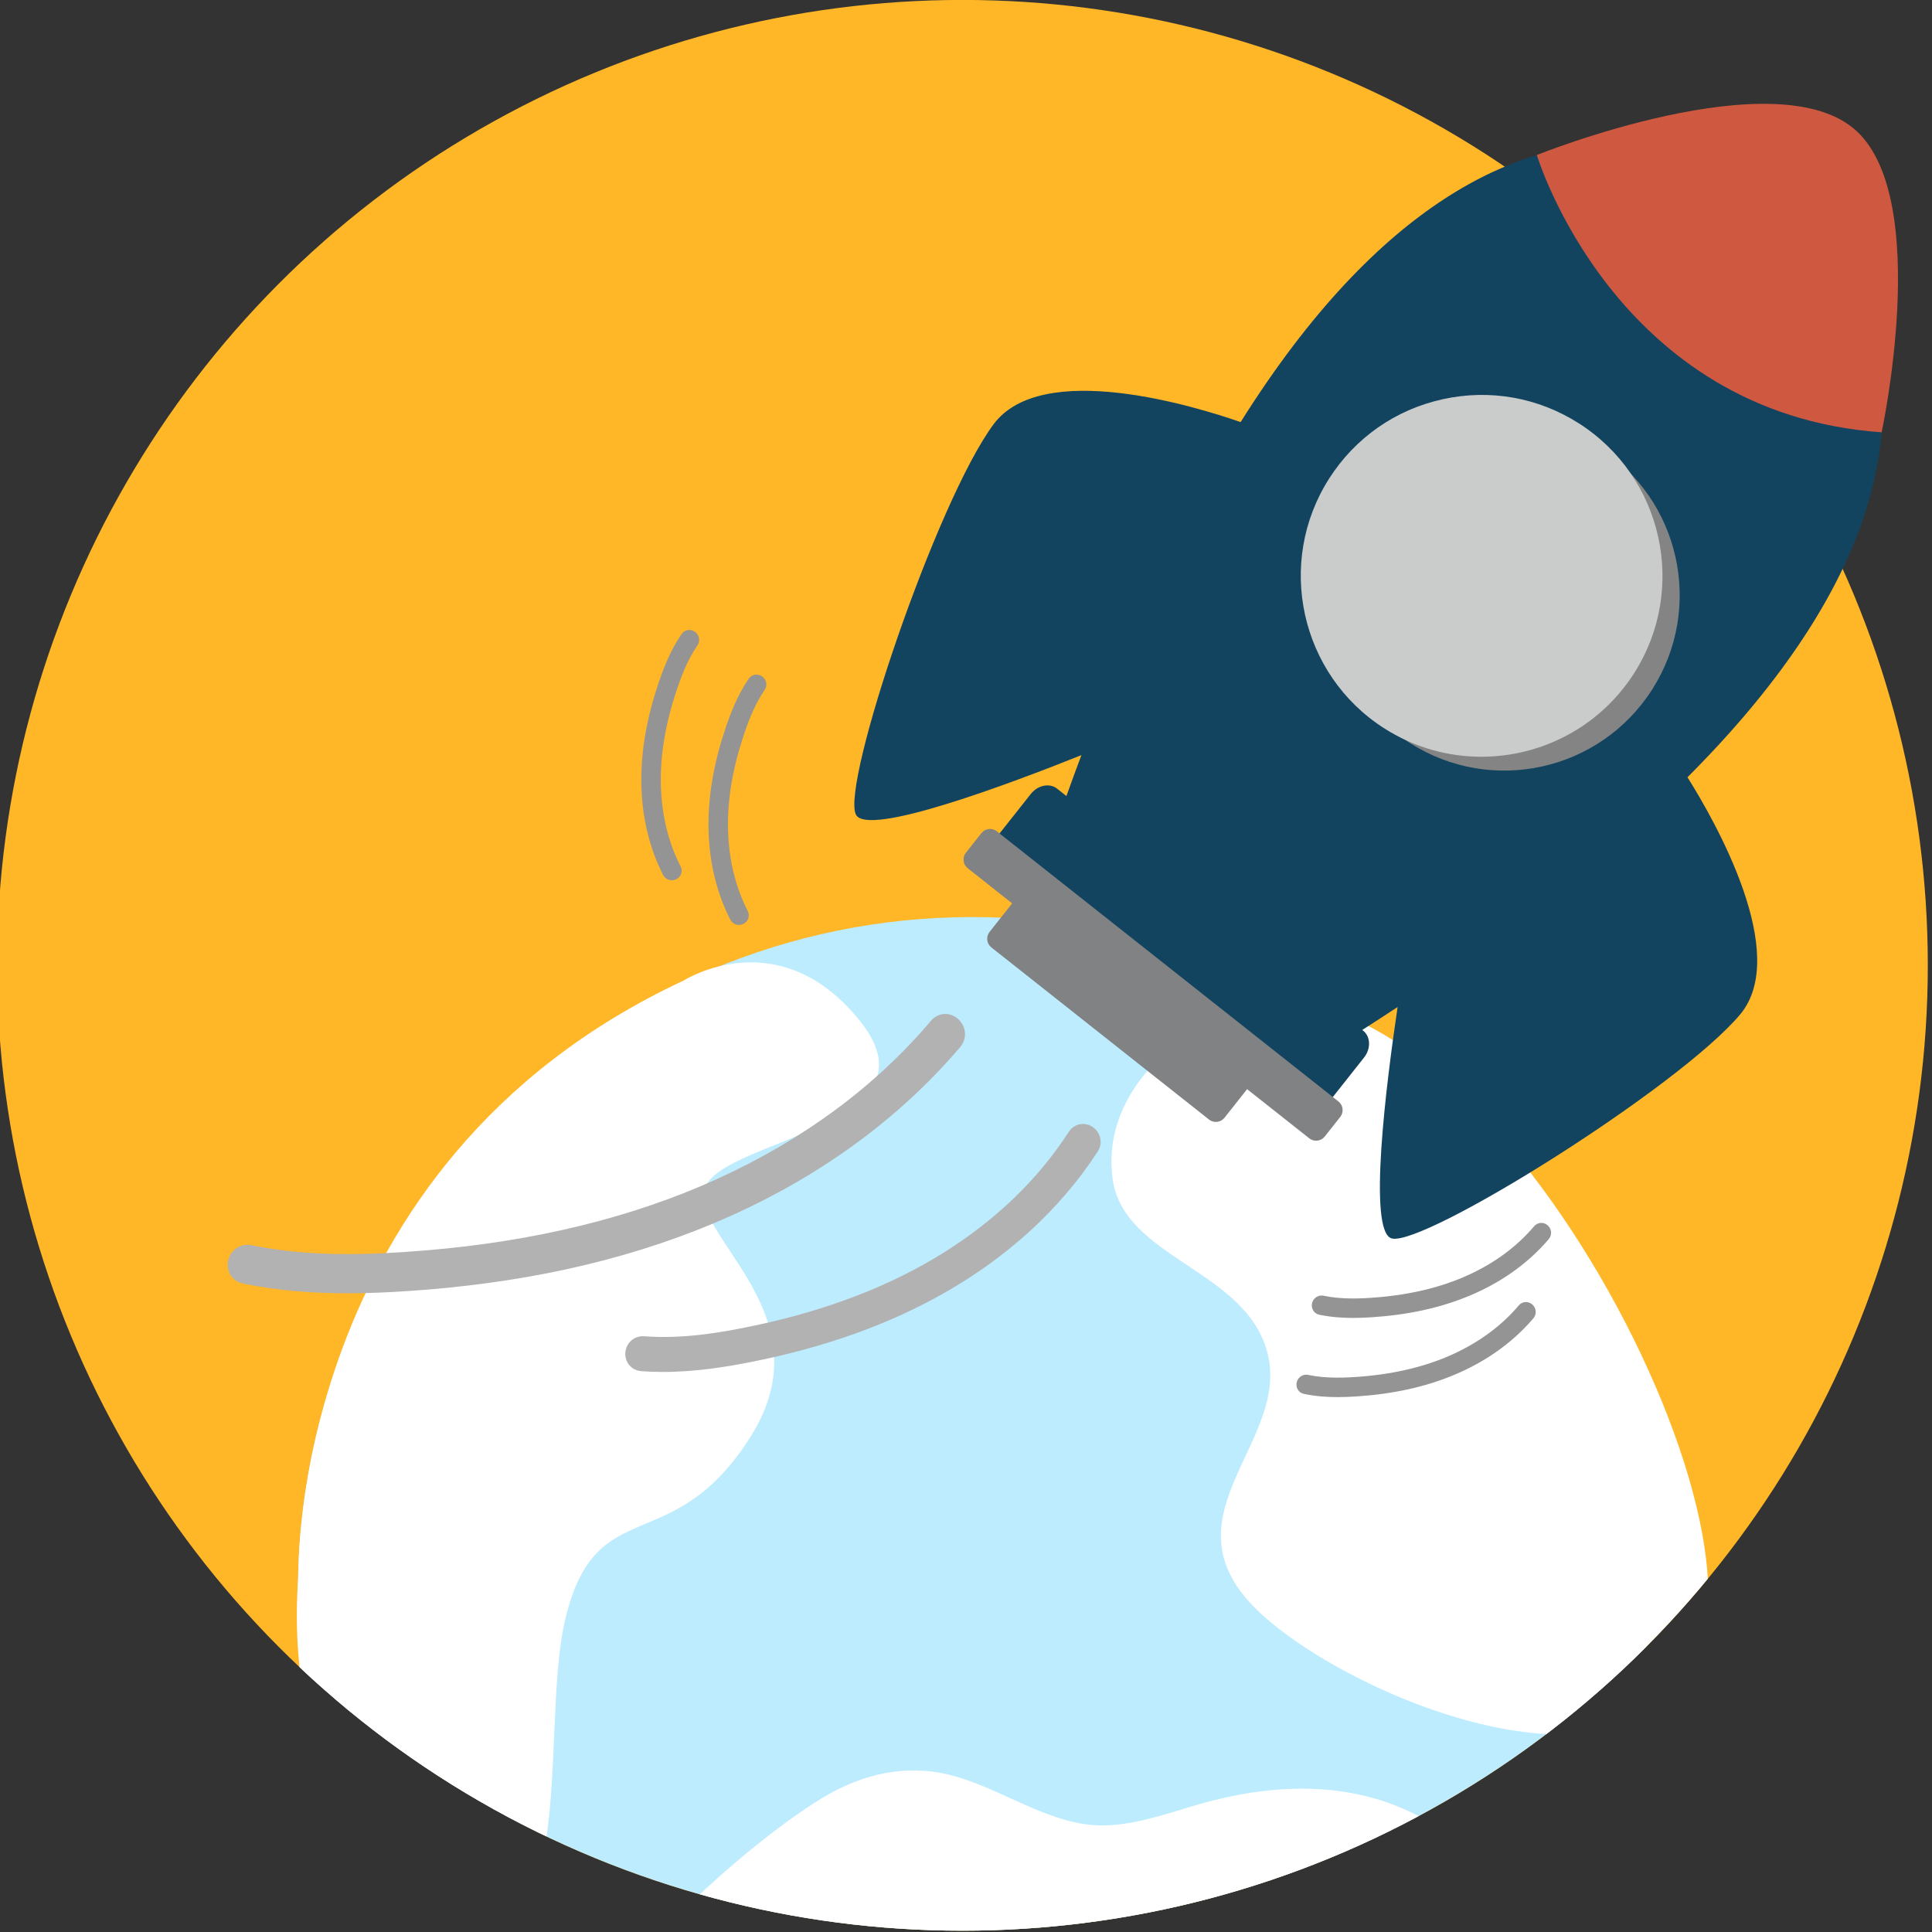 <?xml version="1.0" encoding="utf-8"?>
<!-- Generator: Adobe Illustrator 16.0.0, SVG Export Plug-In . SVG Version: 6.00 Build 0)  -->
<!DOCTYPE svg PUBLIC "-//W3C//DTD SVG 1.1//EN" "http://www.w3.org/Graphics/SVG/1.1/DTD/svg11.dtd">
<svg version="1.1" id="Layer_1" xmlns="http://www.w3.org/2000/svg" xmlns:xlink="http://www.w3.org/1999/xlink" x="0px" y="0px"
	 width="800px" height="800px" viewBox="0 0 800 800" enable-background="new 0 0 800 800" xml:space="preserve">
<rect x="0" y="0" width="800" height="800" fill="#333333" stroke="none"/>
<g>
	<g id="XMLID_43_">
		<defs>
			<circle id="SVGID_1_" cx="398.524" cy="399.715" r="399.741"/>
		</defs>
		<use xlink:href="#SVGID_1_"  overflow="visible" fill="#FFB627"/>
		<clipPath id="SVGID_2_">
			<use xlink:href="#SVGID_1_"  overflow="visible"/>
		</clipPath>
		<g id="XMLID_465_" clip-path="url(#SVGID_2_)">
			<circle fill="none" cx="398.524" cy="399.715" r="399.741"/>
		</g>
		<g id="XMLID_424_" clip-path="url(#SVGID_2_)">
			<path fill="#BDECFF" d="M681.56,680.07c-11.495,153.936-145.606,269.405-299.543,257.913
				C228.082,926.485,112.61,792.38,124.104,638.441c11.495-153.938,145.605-269.408,299.544-257.914
				C577.579,392.022,693.055,526.133,681.56,680.07z"/>
		</g>
		<g id="XMLID_71_" clip-path="url(#SVGID_2_)">
			<path fill="#FFFFFF" d="M485.37,433.739c0,0-29.088,20.476-24.708,54.122c4.375,33.65,56.235,37.71,64.402,73.335
				c8.165,35.618-41.292,65.25-7.637,102.271c33.654,37.022,167.146,94.592,187.924,14.036
				C726.133,596.939,579.64,344.347,485.37,433.739z"/>
		</g>
		<g id="XMLID_74_" clip-path="url(#SVGID_2_)">
			<path fill="#FFFFFF" d="M123.584,652.495c0,0-4.229-170.105,159.405-246.426c0,0,39.684-25.498,73.396,17.071
				c33.716,42.571-55.273,48.574-64.097,67.943c-8.825,19.369,50.943,52.287,18.631,103.628
				c-32.312,51.345-63.507,22.667-76.525,74.392c-13.015,51.73,12.854,168.986-74.125,128.021
				C160.269,797.125,117.054,731.155,123.584,652.495z"/>
		</g>
		<g id="XMLID_77_" clip-path="url(#SVGID_2_)">
			<path fill="#FFFFFF" d="M594.938,756.473c-14.171-9.381-30.044-14.084-45.983-15.414c-16.224-1.352-32.848,0.777-48.951,5.08
				c-17.105,4.574-34.198,11.916-51.568,9.093c-19.199-3.12-36.653-15.798-55.649-20.411c-17.628-4.287-35.629-0.435-52.329,9.7
				c-34.792,21.112-103.253,82.996-116.646,129.408c-11.387,8.892,10.258,18.429,14.962,35.504
				c6.446,23.386,44.593,23.265,61.308,26.271c17.582,3.162,35.319,5.282,53.102,6.421c35.81,2.297,72.046,0.273,107.83-7.129
				c33.626-6.958,68.156-18.317,99.452-38.052c13.87-8.744,27.494-19.903,38.761-34.206c11.363-14.422,23.996-35.113,25.65-56.541
				C626.841,780.74,609.431,766.063,594.938,756.473z"/>
		</g>
		<g id="XMLID_68_" clip-path="url(#SVGID_2_)">
			<circle fill="none" cx="398.524" cy="399.715" r="399.741"/>
		</g>
		<g id="XMLID_315_" clip-path="url(#SVGID_2_)">
			<path fill="#B2B2B2" d="M389.681,426.239c-24.553,28.966-56.051,51.277-90.513,66.964
				c-38.477,17.517-80.486,26.559-122.486,30.027c-24.46,2.017-49.458,2.816-73.612-2.263c-3.33-0.704-4.756,4.411-1.412,5.115
				c21.891,4.604,44.36,4.525,66.583,3.073c21.764-1.423,43.468-4.244,64.79-8.856c39.938-8.638,78.703-23.845,112.415-47.145
				c17.76-12.272,34.017-26.688,47.988-43.163C395.629,427.403,391.894,423.63,389.681,426.239z"/>
			<path fill="#B2B2B2" d="M143.865,535.524c-13.616,0-28.512-0.958-43.332-4.077c-2.814-0.591-5.005-2.519-5.871-5.165
				c-0.914-2.796-0.235-5.927,1.784-8.171c1.957-2.181,4.873-3.113,7.751-2.511c24.398,5.132,50.107,3.973,72.034,2.166
				c45.19-3.732,85.788-13.675,120.664-29.554c35.725-16.262,65.536-38.306,88.601-65.519v-0.001
				c2.894-3.408,7.656-3.784,11.068-0.886c3.59,3.04,4.048,8.193,1.053,11.729c-13.893,16.388-30.398,31.237-49.054,44.128
				c-32.5,22.465-70.979,38.61-114.371,47.995c-20.59,4.453-42.657,7.47-65.596,8.968
				C161.155,535.114,152.784,535.524,143.865,535.524z"/>
		</g>
		<g id="XMLID_309_" clip-path="url(#SVGID_2_)">
			<path fill="#B2B2B2" d="M447.173,471.631c-13.693,21.211-32.538,38.641-53.906,51.951c-23.856,14.865-50.779,24.449-78.168,30.35
				c-15.954,3.44-32.364,6.126-48.729,4.86c-2.255-0.179-2.753,3.315-0.488,3.492c14.829,1.149,29.634-0.839,44.163-3.713
				c14.225-2.813,28.292-6.546,41.955-11.423c25.582-9.138,49.834-22.506,70.051-40.772c10.651-9.626,20.131-20.528,27.919-32.595
				C451.192,471.885,448.404,469.721,447.173,471.631z"/>
			<path fill="#B2B2B2" d="M274.608,568.097c-3.019,0-6.077-0.105-9.151-0.345c-3.958-0.309-6.814-3.667-6.51-7.645
				c0.321-4.123,3.732-7.089,7.846-6.791c16.271,1.267,32.973-1.686,47.149-4.745c29.267-6.307,54.981-16.281,76.426-29.642
				c21.915-13.656,39.479-30.571,52.197-50.272c1.387-2.15,3.753-3.376,6.197-3.242c2.597,0.126,4.966,1.679,6.183,4.05
				c1.201,2.342,1.063,5.067-0.37,7.29c-7.837,12.138-17.543,23.474-28.85,33.69c-19.667,17.769-43.851,31.852-71.887,41.865
				c-13.272,4.741-27.652,8.658-42.732,11.639C300.964,565.955,288.148,568.097,274.608,568.097z"/>
		</g>
		<g id="XMLID_48_" clip-path="url(#SVGID_2_)">
			<path fill="#949494" d="M637.676,509.848c-7.727,9.117-17.645,16.143-28.494,21.08c-12.116,5.514-25.345,8.359-38.563,9.452
				c-7.701,0.637-15.573,0.886-23.179-0.712c-1.049-0.221-1.498,1.391-0.441,1.611c6.892,1.447,13.966,1.423,20.963,0.968
				c6.852-0.448,13.685-1.337,20.398-2.789c12.57-2.718,24.779-7.506,35.393-14.84c5.588-3.868,10.707-8.402,15.104-13.59
				C639.55,510.211,638.372,509.022,637.676,509.848z"/>
			<path fill="#949494" d="M560.295,545.727c-4.375,0-9.166-0.313-13.958-1.316c-1.405-0.296-2.504-1.271-2.942-2.608
				c-0.451-1.376-0.123-2.916,0.861-4.016c0.971-1.081,2.405-1.544,3.845-1.248c7.5,1.579,15.461,1.22,22.254,0.654
				c14.056-1.16,26.669-4.244,37.5-9.174c11.053-5.03,20.266-11.842,27.38-20.241l0,0c1.432-1.686,3.867-1.882,5.561-0.451
				c1.758,1.49,1.982,4.022,0.509,5.767c-4.464,5.257-9.754,10.021-15.733,14.153c-10.39,7.183-22.688,12.34-36.535,15.339
				c-6.553,1.416-13.576,2.376-20.864,2.854C565.802,545.59,563.138,545.727,560.295,545.727z"/>
		</g>
		<g id="XMLID_138_" clip-path="url(#SVGID_2_)">
			<path fill="#949494" d="M631.318,542.628c-7.729,9.116-17.647,16.149-28.5,21.087c-12.113,5.514-25.338,8.359-38.561,9.451
				c-7.701,0.637-15.572,0.887-23.179-0.711c-1.048-0.224-1.498,1.387-0.444,1.611c6.897,1.447,13.97,1.423,20.966,0.967
				c6.853-0.447,13.685-1.337,20.398-2.788c12.57-2.718,24.774-7.506,35.393-14.845c5.593-3.866,10.708-8.402,15.107-13.588
				C633.189,542.994,632.012,541.806,631.318,542.628z"/>
			<path fill="#949494" d="M553.925,578.513c-4.368,0-9.16-0.313-13.948-1.316c-1.408-0.299-2.507-1.273-2.945-2.614
				c-0.447-1.377-0.117-2.917,0.868-4.013c0.971-1.081,2.411-1.548,3.841-1.241c7.495,1.565,15.461,1.206,22.254,0.651
				c14.06-1.164,26.677-4.251,37.497-9.175c11.053-5.033,20.263-11.842,27.383-20.24c0.922-1.092,2.291-1.598,3.676-1.348
				c1.423,0.256,2.614,1.272,3.116,2.664c0.498,1.376,0.229,2.87-0.723,3.994c-4.46,5.258-9.754,10.021-15.732,14.158
				c-10.393,7.182-22.689,12.34-36.536,15.339c-6.561,1.419-13.579,2.376-20.867,2.849
				C559.438,578.378,556.77,578.513,553.925,578.513z M540.422,575.585c0.003,0,0.003,0,0.006,0.004
				C540.425,575.585,540.425,575.585,540.422,575.585z M633.763,544.694l-0.003,0.004c-0.004,0.003-0.004,0.003-0.009,0.007
				C633.756,544.701,633.76,544.694,633.763,544.694z"/>
		</g>
		<g id="XMLID_173_" clip-path="url(#SVGID_2_)">
			<path fill="#949494" d="M306.771,378.674c-5.442-10.645-8.112-22.501-8.497-34.415c-0.427-13.306,2.035-26.608,6.118-39.232
				c2.375-7.353,5.171-14.714,9.576-21.117c0.604-0.884-0.708-1.916-1.315-1.03c-3.993,5.804-6.692,12.342-8.962,18.977
				c-2.222,6.495-4.035,13.145-5.275,19.9c-2.327,12.652-2.609,25.76,0.082,38.379c1.415,6.647,3.632,13.119,6.728,19.173
				C305.711,380.261,307.259,379.632,306.771,378.674z"/>
			<path fill="#949494" d="M305.981,382.991c-1.478,0-2.88-0.806-3.606-2.225c-3.136-6.133-5.491-12.851-7.005-19.963
				c-2.63-12.354-2.666-25.687-0.101-39.624c1.21-6.584,3.024-13.435,5.393-20.358c1.956-5.702,4.779-13.101,9.354-19.755
				c1.252-1.824,3.673-2.267,5.505-1.01c1.894,1.299,2.369,3.784,1.086,5.66c-4.344,6.317-7.075,13.803-9.17,20.295
				c-4.339,13.42-6.349,26.254-5.961,38.146c0.391,12.131,3.13,23.257,8.145,33.061l0.003,0.007c1,1.967,0.24,4.294-1.736,5.3
				C307.269,382.839,306.618,382.991,305.981,382.991z M303.918,380.12c0,0,0,0.001,0,0.003
				C303.918,380.122,303.918,380.122,303.918,380.12z"/>
		</g>
		<g id="XMLID_137_" clip-path="url(#SVGID_2_)">
			<path fill="#949494" d="M278.956,360.187c-5.438-10.643-8.107-22.5-8.492-34.414c-0.431-13.302,2.036-26.607,6.111-39.231
				c2.38-7.354,5.176-14.716,9.576-21.119c0.609-0.882-0.704-1.916-1.313-1.03c-3.991,5.804-6.691,12.343-8.96,18.978
				c-2.223,6.495-4.034,13.144-5.276,19.899c-2.332,12.653-2.609,25.759,0.078,38.38c1.417,6.647,3.636,13.118,6.731,19.172
				C277.899,361.775,279.446,361.146,278.956,360.187z"/>
			<path fill="#949494" d="M278.185,364.493c-0.072,0-0.144-0.001-0.213-0.005c-1.466-0.075-2.736-0.9-3.408-2.209
				c-3.138-6.14-5.497-12.855-7.01-19.961c-2.633-12.359-2.664-25.69-0.096-39.627c1.21-6.583,3.025-13.429,5.395-20.354
				c1.952-5.704,4.777-13.103,9.352-19.756c0.811-1.18,2.152-1.812,3.54-1.712c1.447,0.113,2.739,1.012,3.372,2.344
				c0.627,1.314,0.501,2.819-0.331,4.027c-4.336,6.309-7.065,13.795-9.159,20.287c-4.344,13.426-6.347,26.262-5.963,38.143
				c0.391,12.131,3.131,23.255,8.143,33.063c0.651,1.273,0.586,2.735-0.174,3.911C280.884,363.798,279.578,364.493,278.185,364.493z
				 M276.104,361.635c0.003,0.004,0.003,0.007,0.006,0.011l-0.003-0.003C276.106,361.641,276.106,361.637,276.104,361.635z
				 M283.516,263.613c0,0.001-0.003,0.003-0.003,0.005C283.512,263.616,283.516,263.613,283.516,263.613z"/>
		</g>
	</g>
	<g id="XMLID_10_">
		<g id="XMLID_15_">
			<path fill="#124460" d="M698.753,321.844C850.678,169.825,741.82,81.537,741.82,81.537s-111.961-91.674-228.104,93.242
				c-18.714-6.512-82.265-26.069-102.305,0.91c-23.596,31.771-63.222,149.061-56.994,161.619
				c4.706,9.495,64.469-13.051,93.376-24.63c-2.077,5.533-4.148,11.178-6.213,16.945l-3.862-3.052
				c-3.096-2.449-7.994-1.465-10.883,2.186L409.484,350.7c-2.889,3.652-2.718,8.646,0.381,11.095l126.736,100.22
				c3.094,2.45,7.992,1.465,10.881-2.187l17.355-21.944c2.889-3.651,2.718-8.645-0.381-11.097l-0.381-0.299
				c4.992-3.188,9.872-6.354,14.649-9.505c-4.621,31.045-12.59,93.477-2.345,95.853c13.66,3.166,118.658-62.434,144.132-92.719
				C741.545,395.115,710.296,340.233,698.753,321.844z"/>
		</g>
		<g id="XMLID_11_">
			<path fill="#CE5840" d="M636.366,64.188c0,0,32.118,107.075,142.776,114.823c0,0,20.682-95.587-10.185-124.573
				C736.406,23.869,636.366,64.188,636.366,64.188z"/>
		</g>
		<g id="XMLID_9_">
			<path fill="#808284" d="M542.146,471.362L400.698,359.506c-1.964-1.553-2.303-4.432-0.748-6.397l6.428-8.126
				c1.551-1.965,4.433-2.301,6.395-0.747l141.453,111.856c1.967,1.556,2.303,4.433,0.747,6.398l-6.424,8.126
				C546.992,472.581,544.113,472.917,542.146,471.362z"/>
		</g>
		<g id="XMLID_13_">
			<g id="XMLID_321_">
				<path fill="#848484" d="M684.1,285.548c-21.591,33.803-66.494,43.701-100.299,22.11c-33.8-21.591-43.703-66.495-22.11-100.297
					c21.588-33.803,66.493-43.704,100.296-22.112C695.79,206.84,705.689,251.745,684.1,285.548z"/>
			</g>
			<g id="XMLID_320_">
				<path fill="#CACCCC" d="M674.716,277.556c-21.591,33.804-66.495,43.701-100.299,22.111
					c-33.804-21.59-43.703-66.495-22.11-100.297c21.588-33.803,66.493-43.705,100.296-22.113
					C686.406,198.848,696.306,243.752,674.716,277.556z"/>
				<path fill="#CACCCC" d="M613.395,313.352c-13.799,0-27.743-3.799-40.208-11.758c-34.811-22.234-45.041-68.644-22.805-103.453
					c10.769-16.864,27.462-28.524,46.998-32.83c19.543-4.309,39.587-0.75,56.452,10.023c34.811,22.232,45.042,68.642,22.809,103.451
					C662.365,301.133,638.127,313.352,613.395,313.352z M613.649,168.098c-5.083,0-10.204,0.553-15.284,1.674
					c-18.348,4.044-34.022,14.992-44.134,30.827c-10.118,15.833-13.458,34.659-9.413,53.008
					c4.048,18.346,14.996,34.022,30.83,44.134c15.837,10.113,34.672,13.457,53.006,9.41c18.348-4.044,34.021-14.99,44.137-30.825
					c20.875-32.688,11.27-76.265-21.42-97.143C639.924,171.87,626.91,168.098,613.649,168.098z"/>
			</g>
		</g>
		<g id="XMLID_316_">
			<path fill="#808284" d="M500.637,463.586l-90.14-71.283c-1.967-1.554-2.301-4.434-0.75-6.399l11.729-14.832
				c1.556-1.963,4.436-2.303,6.399-0.747l90.142,71.281c1.964,1.555,2.303,4.434,0.747,6.397l-11.729,14.833
				C505.482,464.803,502.604,465.141,500.637,463.586z"/>
		</g>
	</g>
</g>
</svg>
